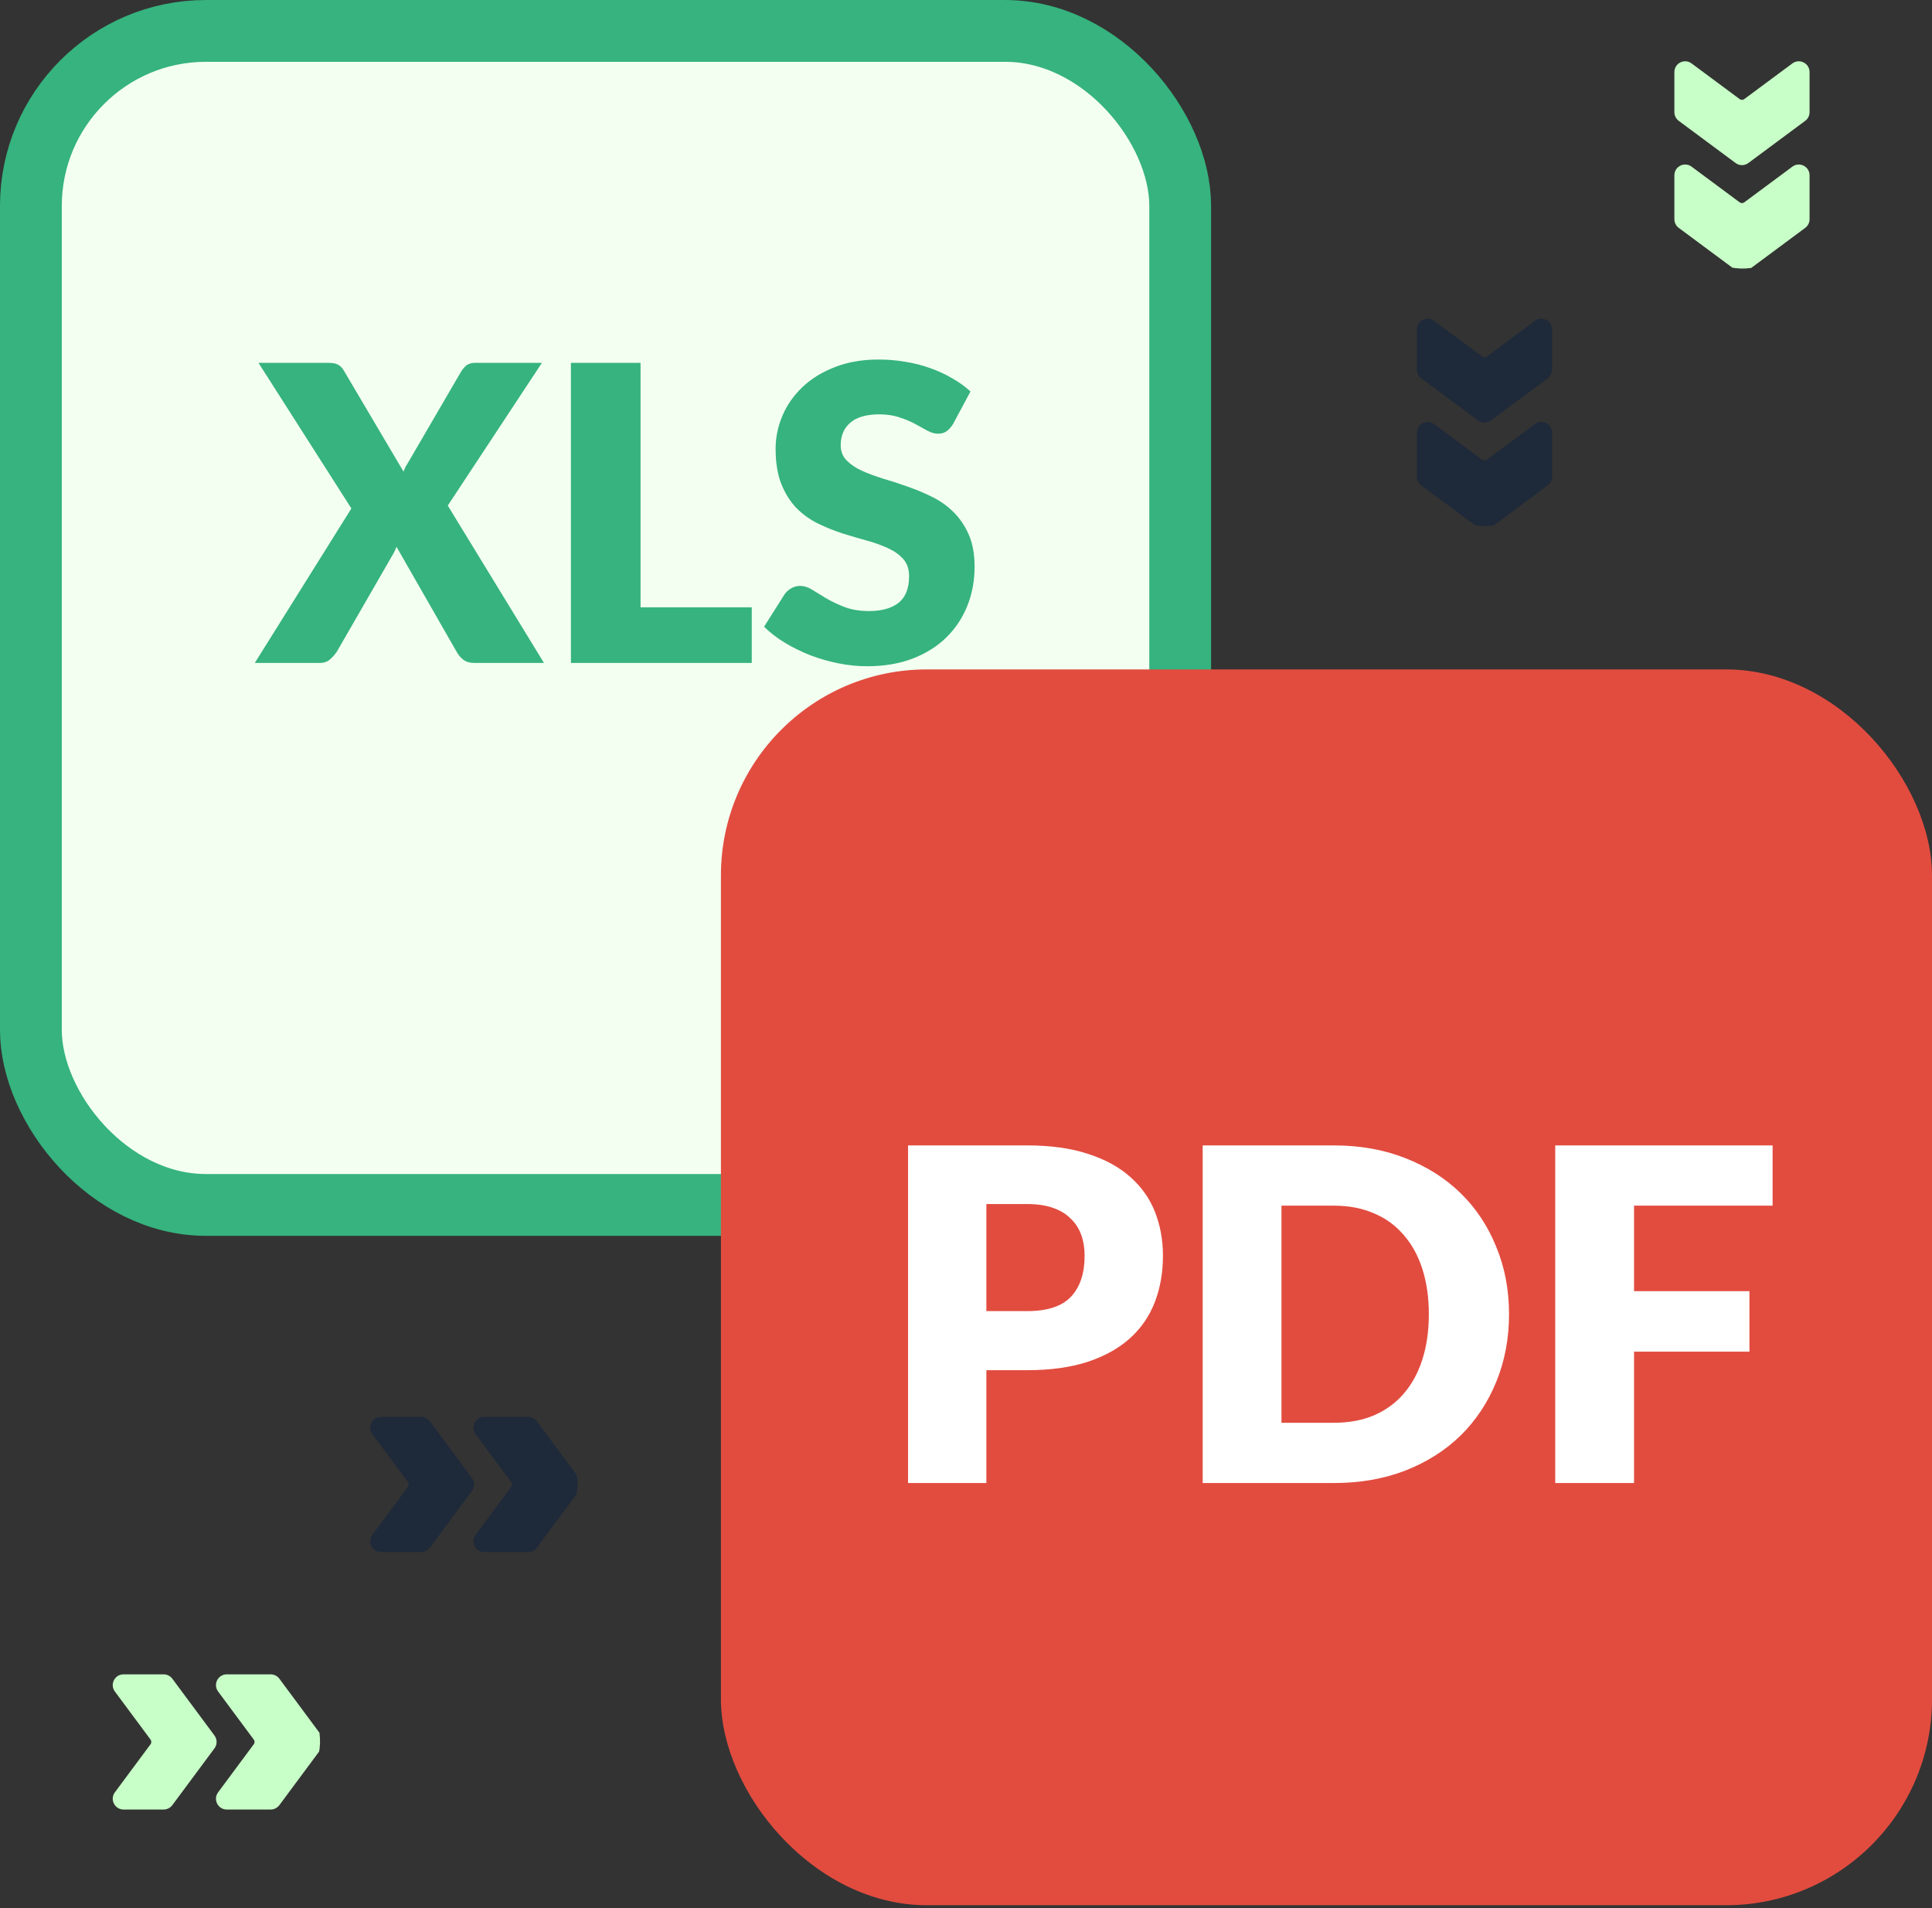 <svg width="81" height="80" viewBox="0 0 81 80" fill="none" xmlns="http://www.w3.org/2000/svg">
<rect x="0" y="0" width="81" height="80" fill="#333333" stroke="none"/>
<rect x="1.295" y="1.296" width="48.185" height="49.223" rx="7.34" fill="#F3FFF1" stroke="#36B37E" stroke-width="2.591"/>
<rect x="30.225" y="28.066" width="50.775" height="51.814" rx="8.636" fill="#E24C3F"/>
<path d="M43.064 54.97C43.919 54.97 44.534 54.766 44.91 54.358C45.286 53.95 45.473 53.38 45.473 52.648C45.473 52.324 45.425 52.029 45.328 51.764C45.231 51.498 45.082 51.271 44.881 51.084C44.687 50.889 44.437 50.74 44.133 50.637C43.835 50.533 43.479 50.481 43.064 50.481H41.354V54.97H43.064ZM43.064 48.023C44.062 48.023 44.916 48.143 45.629 48.383C46.348 48.616 46.937 48.94 47.397 49.354C47.863 49.769 48.207 50.258 48.427 50.821C48.647 51.385 48.757 51.994 48.757 52.648C48.757 53.354 48.644 54.001 48.417 54.591C48.19 55.18 47.844 55.685 47.378 56.106C46.911 56.527 46.319 56.858 45.6 57.097C44.887 57.33 44.042 57.447 43.064 57.447H41.354V62.178H38.071V48.023H43.064ZM63.267 55.096C63.267 56.119 63.088 57.065 62.732 57.933C62.382 58.794 61.887 59.542 61.246 60.177C60.605 60.805 59.831 61.297 58.924 61.654C58.024 62.003 57.023 62.178 55.922 62.178H50.423V48.023H55.922C57.023 48.023 58.024 48.202 58.924 48.558C59.831 48.914 60.605 49.406 61.246 50.034C61.887 50.663 62.382 51.411 62.732 52.279C63.088 53.14 63.267 54.079 63.267 55.096ZM59.905 55.096C59.905 54.397 59.814 53.765 59.633 53.202C59.452 52.638 59.189 52.162 58.846 51.773C58.509 51.378 58.095 51.077 57.603 50.87C57.11 50.656 56.55 50.549 55.922 50.549H53.726V59.652H55.922C56.55 59.652 57.11 59.549 57.603 59.341C58.095 59.128 58.509 58.827 58.846 58.438C59.189 58.043 59.452 57.564 59.633 57C59.814 56.437 59.905 55.802 59.905 55.096ZM68.508 50.549V54.134H73.346V56.67H68.508V62.178H65.204V48.023H74.317V50.549H68.508Z" fill="white"/>
<path d="M22.806 27.795H19.887C19.698 27.795 19.542 27.749 19.421 27.657C19.306 27.564 19.214 27.455 19.145 27.328L16.623 22.924C16.577 23.051 16.525 23.16 16.468 23.252L14.119 27.328C14.038 27.444 13.943 27.55 13.834 27.648C13.725 27.746 13.584 27.795 13.411 27.795H10.682L14.732 21.318L10.837 15.213H13.756C13.946 15.213 14.084 15.239 14.171 15.29C14.263 15.336 14.343 15.417 14.412 15.532L16.917 19.772C16.946 19.697 16.977 19.625 17.012 19.556C17.052 19.487 17.095 19.415 17.141 19.34L19.335 15.575C19.415 15.449 19.499 15.357 19.585 15.299C19.677 15.241 19.79 15.213 19.922 15.213H22.72L18.773 21.197L22.806 27.795ZM31.518 25.463V27.795H23.936V15.213H26.855V25.463H31.518ZM39.962 17.769C39.876 17.907 39.784 18.011 39.686 18.08C39.594 18.149 39.473 18.183 39.323 18.183C39.191 18.183 39.047 18.143 38.892 18.062C38.742 17.976 38.569 17.881 38.373 17.777C38.183 17.674 37.965 17.582 37.717 17.501C37.469 17.415 37.187 17.372 36.871 17.372C36.324 17.372 35.915 17.489 35.645 17.726C35.38 17.956 35.247 18.27 35.247 18.667C35.247 18.92 35.328 19.13 35.489 19.297C35.65 19.464 35.86 19.608 36.119 19.729C36.384 19.85 36.684 19.962 37.017 20.066C37.357 20.164 37.703 20.276 38.054 20.403C38.405 20.523 38.748 20.668 39.081 20.834C39.421 21.001 39.721 21.214 39.98 21.474C40.244 21.733 40.457 22.049 40.619 22.423C40.78 22.792 40.86 23.238 40.86 23.762C40.86 24.343 40.76 24.887 40.558 25.394C40.357 25.901 40.063 26.344 39.677 26.724C39.297 27.098 38.825 27.395 38.261 27.613C37.703 27.826 37.066 27.933 36.353 27.933C35.961 27.933 35.561 27.893 35.152 27.812C34.749 27.731 34.358 27.619 33.978 27.475C33.598 27.326 33.241 27.15 32.907 26.948C32.573 26.747 32.282 26.522 32.035 26.275L32.898 24.91C32.967 24.813 33.057 24.732 33.166 24.669C33.281 24.6 33.405 24.565 33.537 24.565C33.71 24.565 33.883 24.62 34.056 24.729C34.234 24.838 34.433 24.959 34.651 25.092C34.876 25.224 35.132 25.345 35.42 25.454C35.708 25.564 36.047 25.619 36.439 25.619C36.969 25.619 37.38 25.503 37.674 25.273C37.967 25.037 38.114 24.666 38.114 24.159C38.114 23.866 38.034 23.627 37.873 23.442C37.711 23.258 37.498 23.106 37.233 22.985C36.974 22.864 36.678 22.757 36.344 22.665C36.01 22.573 35.667 22.472 35.316 22.363C34.965 22.248 34.623 22.11 34.289 21.948C33.955 21.782 33.655 21.566 33.391 21.301C33.132 21.03 32.921 20.696 32.76 20.299C32.599 19.896 32.518 19.401 32.518 18.814C32.518 18.342 32.613 17.881 32.803 17.432C32.993 16.983 33.273 16.583 33.641 16.232C34.009 15.88 34.461 15.601 34.997 15.394C35.532 15.181 36.145 15.074 36.836 15.074C37.222 15.074 37.596 15.106 37.959 15.169C38.327 15.227 38.676 15.316 39.004 15.437C39.332 15.552 39.637 15.693 39.919 15.86C40.207 16.021 40.463 16.206 40.688 16.413L39.962 17.769Z" fill="#36B37E"/>
<g clip-path="url(#clip0_0_94)">
<path d="M59.587 15.861C59.473 15.776 59.405 15.64 59.405 15.498L59.405 13.816C59.405 13.446 59.827 13.232 60.125 13.453L62.141 14.949C62.199 14.992 62.278 14.992 62.336 14.949L64.352 13.453C64.65 13.232 65.073 13.445 65.073 13.816L65.073 15.498C65.073 15.64 65.004 15.776 64.89 15.861L62.508 17.629C62.347 17.748 62.13 17.748 61.969 17.629L59.587 15.861ZM59.587 20.349L61.969 22.116C62.13 22.236 62.347 22.236 62.508 22.116L64.89 20.349C65.004 20.264 65.073 20.128 65.073 19.986L65.073 18.144C65.073 17.773 64.65 17.56 64.352 17.781L62.336 19.277C62.278 19.32 62.199 19.32 62.141 19.277L60.125 17.781C59.828 17.561 59.405 17.772 59.405 18.144L59.405 19.986C59.405 20.128 59.473 20.264 59.587 20.349Z" fill="#1E2939"/>
</g>
<g clip-path="url(#clip1_0_94)">
<path d="M70.381 5.066C70.267 4.982 70.199 4.846 70.199 4.704L70.199 3.022C70.199 2.651 70.621 2.437 70.92 2.659L72.936 4.154C72.994 4.198 73.072 4.198 73.13 4.154L75.146 2.659C75.444 2.438 75.867 2.651 75.867 3.022L75.867 4.704C75.867 4.846 75.799 4.982 75.684 5.066L73.302 6.834C73.141 6.954 72.925 6.954 72.764 6.834L70.381 5.066ZM70.382 9.554L72.764 11.322C72.925 11.441 73.141 11.441 73.302 11.322L75.684 9.554C75.799 9.47 75.867 9.334 75.867 9.192L75.867 7.349C75.867 6.979 75.444 6.766 75.146 6.987L73.131 8.482C73.072 8.526 72.994 8.526 72.935 8.482L70.92 6.987C70.623 6.766 70.199 6.978 70.199 7.349L70.199 9.192C70.199 9.334 70.267 9.47 70.382 9.554Z" fill="#C8FEC7"/>
</g>
<g clip-path="url(#clip2_0_94)">
<path d="M7.224 75.684C7.139 75.798 7.003 75.867 6.861 75.867L5.179 75.867C4.809 75.867 4.595 75.444 4.816 75.146L6.312 73.13C6.355 73.072 6.355 72.993 6.312 72.935L4.816 70.919C4.595 70.621 4.808 70.199 5.179 70.199L6.861 70.199C7.003 70.199 7.139 70.267 7.224 70.381L8.992 72.764C9.111 72.924 9.111 73.141 8.992 73.302L7.224 75.684ZM11.712 75.684L13.479 73.302C13.599 73.141 13.599 72.924 13.479 72.764L11.712 70.381C11.627 70.267 11.491 70.199 11.349 70.199L9.507 70.199C9.136 70.199 8.923 70.622 9.144 70.919L10.64 72.935C10.683 72.993 10.683 73.072 10.64 73.13L9.144 75.146C8.924 75.443 9.135 75.867 9.507 75.867L11.349 75.867C11.491 75.867 11.627 75.798 11.712 75.684Z" fill="#C8FEC7"/>
</g>
<g clip-path="url(#clip3_0_94)">
<path d="M18.018 64.89C17.933 65.004 17.798 65.072 17.656 65.072L15.973 65.072C15.603 65.072 15.389 64.65 15.611 64.352L17.106 62.336C17.149 62.277 17.149 62.199 17.106 62.141L15.611 60.125C15.39 59.827 15.603 59.404 15.973 59.404L17.656 59.404C17.798 59.404 17.933 59.472 18.018 59.587L19.786 61.969C19.905 62.13 19.905 62.346 19.786 62.507L18.018 64.89ZM22.506 64.89L24.274 62.507C24.393 62.346 24.393 62.13 24.274 61.969L22.506 59.587C22.421 59.472 22.286 59.404 22.144 59.404L20.301 59.404C19.93 59.404 19.718 59.827 19.939 60.125L21.434 62.141C21.478 62.199 21.478 62.277 21.434 62.336L19.939 64.352C19.718 64.649 19.93 65.072 20.301 65.072L22.144 65.072C22.286 65.072 22.421 65.004 22.506 64.89Z" fill="#1E2939"/>
</g>
<defs>
<clipPath id="clip0_0_94">
<rect x="68.345" y="16.901" width="8.636" height="8.636" rx="2.159" transform="rotate(135 68.345 16.901)" fill="white"/>
</clipPath>
<clipPath id="clip1_0_94">
<rect x="79.139" y="6.106" width="8.636" height="8.636" rx="2.159" transform="rotate(135 79.139 6.106)" fill="white"/>
</clipPath>
<clipPath id="clip2_0_94">
<rect x="8.264" y="66.926" width="8.636" height="8.636" rx="2.159" transform="rotate(45 8.264 66.926)" fill="white"/>
</clipPath>
<clipPath id="clip3_0_94">
<rect x="19.058" y="56.132" width="8.636" height="8.636" rx="2.159" transform="rotate(45 19.058 56.132)" fill="white"/>
</clipPath>
</defs>
</svg>
